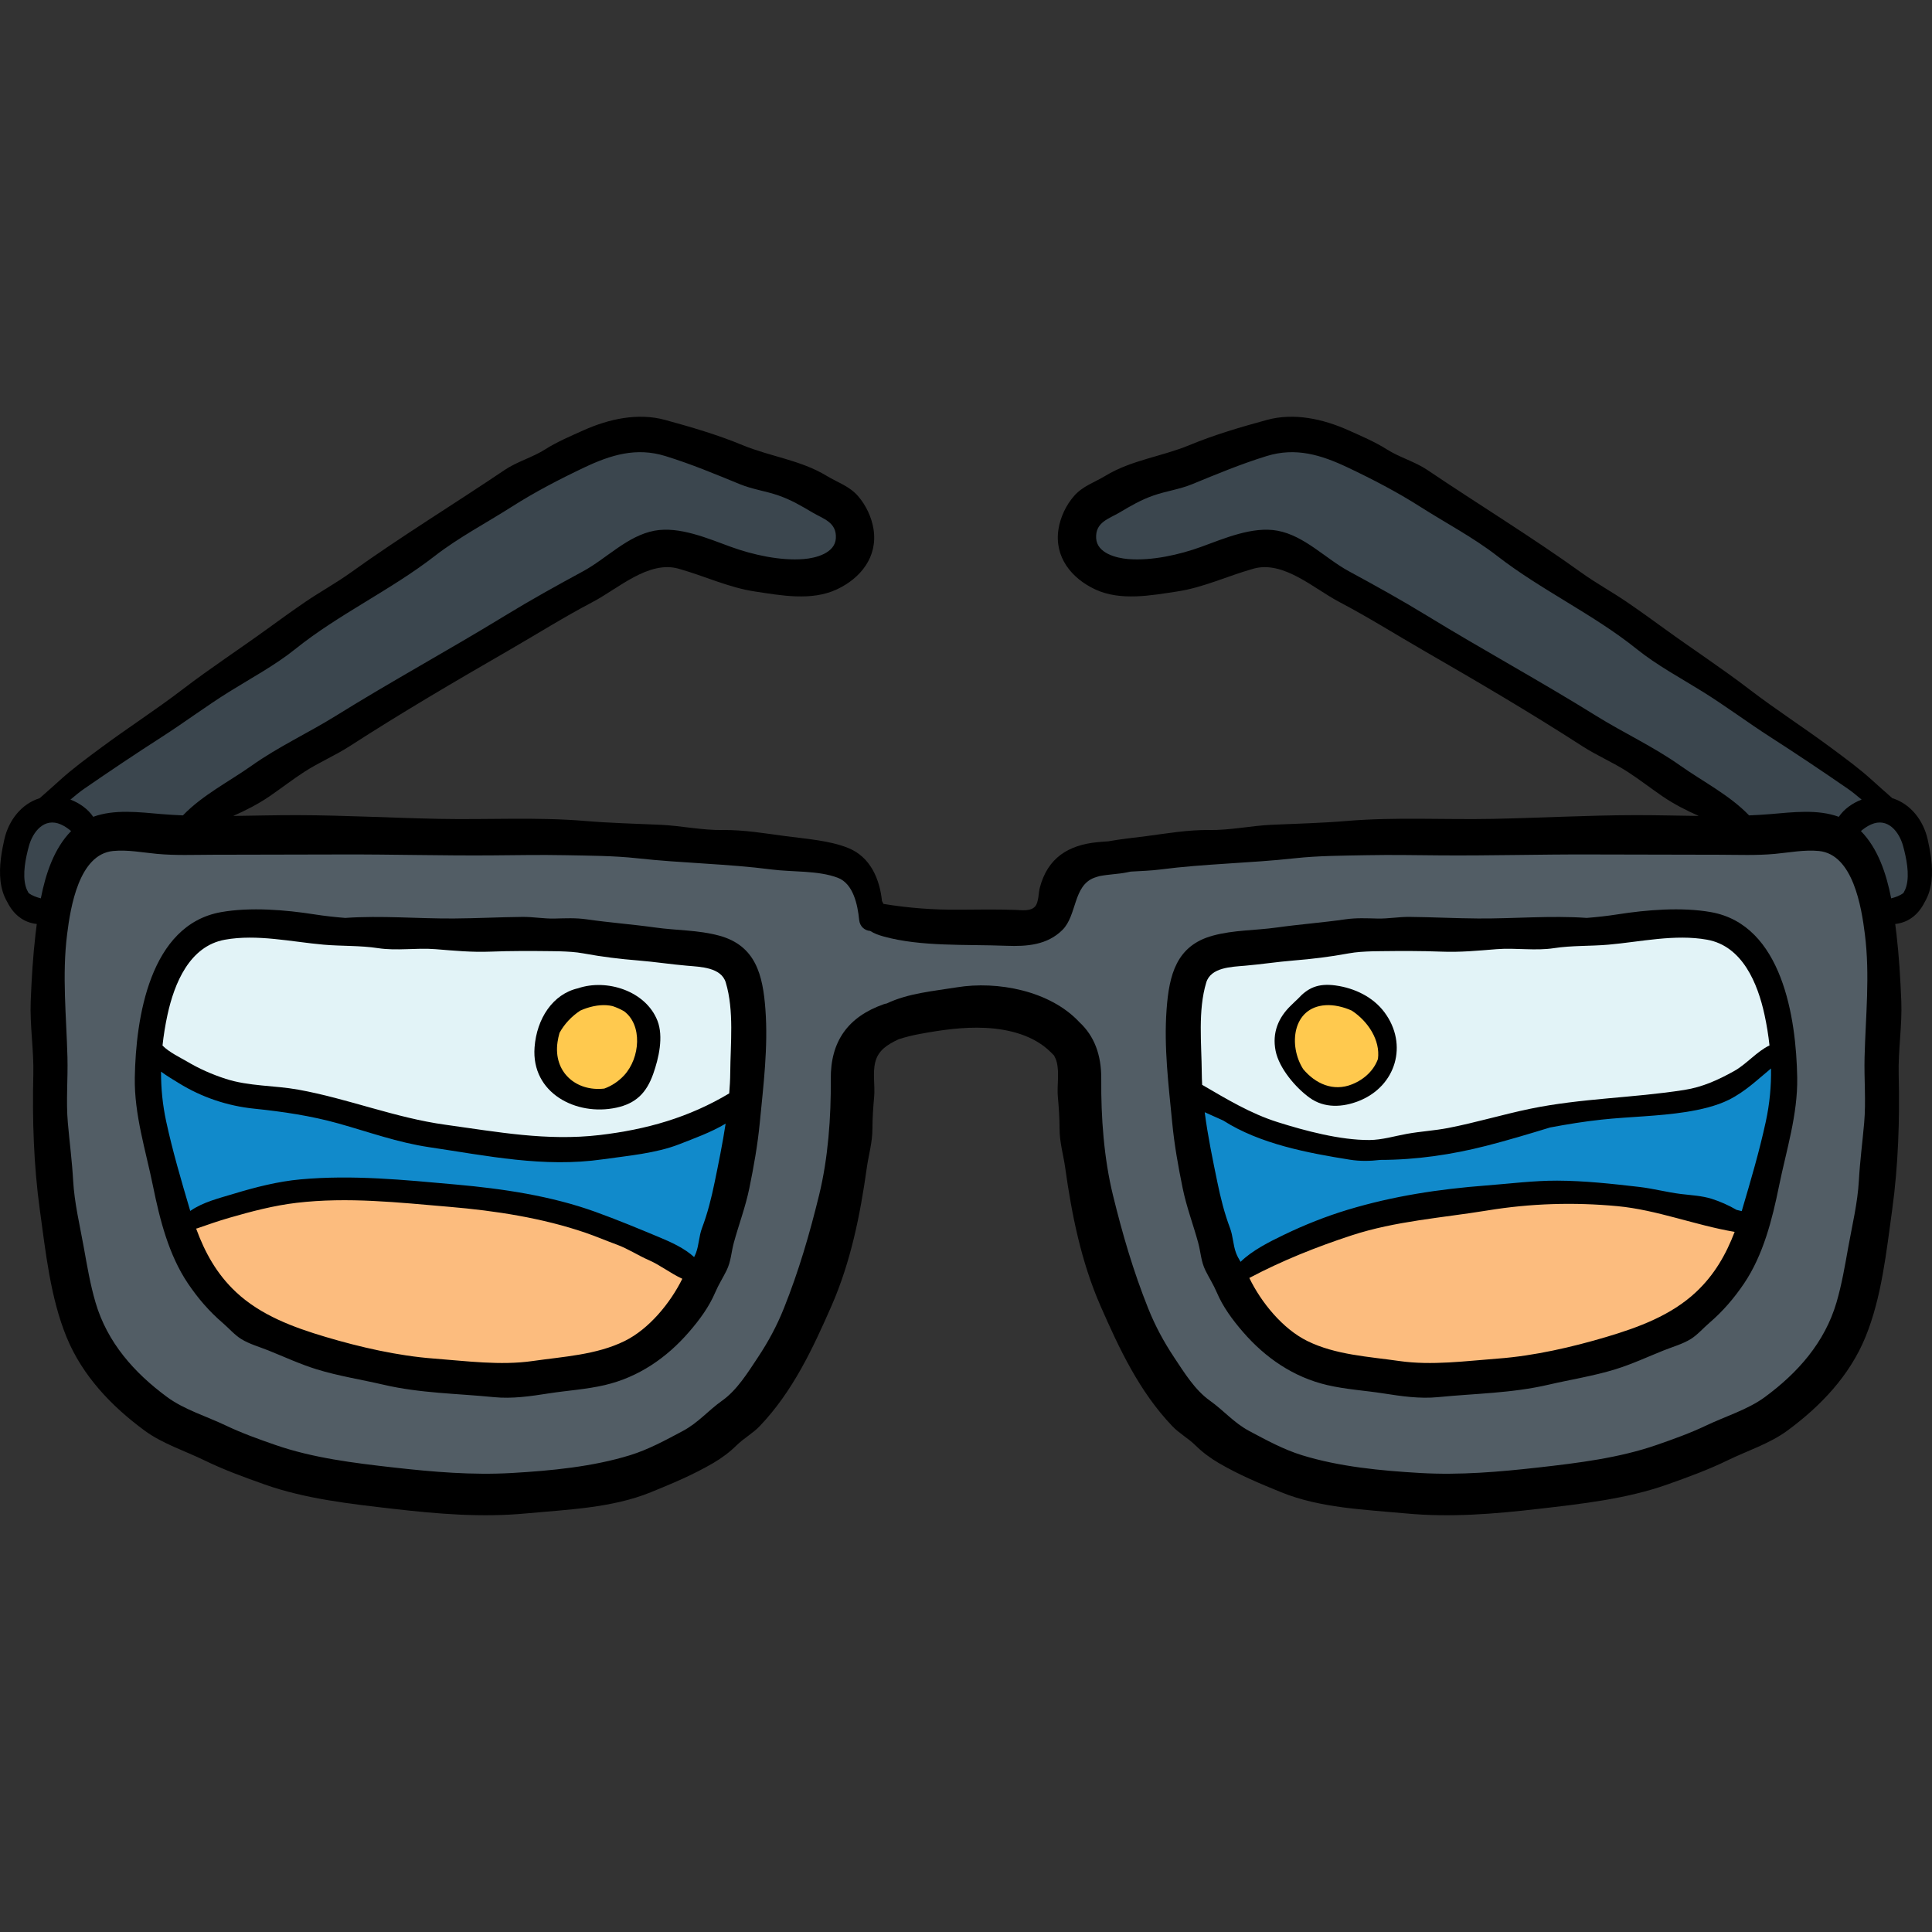 <?xml version="1.0" encoding="iso-8859-1"?>
<!-- Generator: Adobe Illustrator 19.0.0, SVG Export Plug-In . SVG Version: 6.00 Build 0)  -->
<svg xmlns="http://www.w3.org/2000/svg" xmlns:xlink="http://www.w3.org/1999/xlink" version="1.1" id="Layer_1" x="0px" y="0px" viewBox="0 0 512.003 512.003" style="enable-background:new 0 0 512.003 512.003;" xml:space="preserve">
<rect x="0" y="0" width="512.003" height="512.003" fill="#333333" stroke="none"/>
<path style="fill:#525D65;" d="M219.332,229.508c-0.149-0.06-0.298-0.119-0.448-0.176c-9.999-3.874-21.063-3.131-31.547-4.203  c-15.052-1.539-30.128-2.827-45.209-4.036c-16.51-1.326-33.128-0.333-49.638-1.461c-12.756-0.872-25.351-1.534-38.139-1.534  c-13.129,0-32.592-1.77-37.874,14.037c-3.105,9.29-3.246,20.425-3.206,30.095c0.059,14.031,0.21,27.511,2.222,41.448  c1.76,12.19,1.324,24.397,3.841,36.492c1.776,8.534,2.265,17.461,8.735,23.879c11.12,11.03,26.532,15.831,40.618,21.991  c5.954,2.604,11.28,5.137,17.521,7.078c5.421,1.685,10.786,3.054,16.427,3.745c9.758,1.197,19.934,0.495,29.68-0.674  c20.934-2.509,44.534-2.814,60.449-18.898c1.86-1.879,3.621-3.856,5.285-5.911c12.142-15.002,18.84-33.777,22.567-52.515  c1.795-9.023,3.866-19.091,3.562-28.331c-0.242-7.325,0.915-17.764,8.927-21.156c6.803-2.881,15.058-3.617,22.347-3.668  c6.739-0.046,15.786,0.256,21.788,3.937c5.16,3.166,6.591,9.729,7.629,15.233c3.93,20.839,5.074,41.813,11.657,62.185  c4.397,13.609,13.325,24.624,26.018,31.285c15.595,8.185,33.08,11.501,50.408,13.714c19.169,2.448,37.937,0.132,57.024-2.26  c19.35-2.425,35.916-11.875,49.073-26.029c12.408-13.348,16.92-30.194,18.334-48.035c1.405-17.72,1.308-35.722,1.363-53.49  c0.02-6.549-0.668-12.863-1.361-19.364c-0.606-5.692-0.755-11.897-4.345-16.65c-5.359-7.093-14.431-7.397-22.711-7.777  c-15.724-0.72-31.415,0.98-47.129,0.471c-12.653-0.411-25.256-0.914-37.897,0.105c-16.518,1.332-32.989,3.187-49.542,4.081  c-10.737,0.58-21.73,1.128-32.347,2.911c-4.372,0.734-9.87,0.86-13.946,2.73c-5.3,2.431-9.296,8.764-13.298,12.866  c-7.7,7.894-24.138,5.001-34.055,4.026c-4.598-0.453-10.374-0.813-12.696-5.537c-1.231-2.505-1.143-4.5-3.359-6.622  C224.165,231.672,221.741,230.472,219.332,229.508z"/>
<g>
	<path style="fill:#3B464E;" d="M143.857,125.403c8.012-4.096,17.478-9.673,26.765-9.962c8.219-0.256,17.514,4.281,25.316,6.535   c5.934,1.714,12.131,3.388,17.74,5.989c4.489,2.082,8.911,3.884,9.871,9.205c0.963,5.347-0.611,10.538-6.323,11.77   c-14.135,3.049-27.959-5.759-42.125-4.804c-8.043,0.543-16.098,5.852-22.506,10.529c-9.861,7.199-19.267,14.353-30.027,20.228   c-10.951,5.979-21.632,12.695-31.859,19.847c-8.704,6.087-17.281,12.882-26.22,18.571c-7.644,4.865-16.21,7.499-25.097,8.752   c-5.221,0.735-12.953-1.951-17.667,1.108c-5.053,3.279-7.225,25.304-16.122,16.565c-4.741-4.657-2.968-13.428-0.798-18.877   c1.427-3.58,3.838-5.918,6.83-8.311c4.649-3.718,9.135-7.577,14.039-10.986c16.34-11.36,32.986-22.414,49.167-33.948   c7.915-5.641,15.923-11.33,24.153-16.525c4.735-2.99,8.826-6.626,13.747-9.207C123.185,136.4,133.354,130.773,143.857,125.403z"/>
	<path style="fill:#3B464E;" d="M484.286,219.294c3.89,1.259,6.964,3.35,8.691,7.456c1.565,3.724,1.849,8.844,4.559,12.081   c1.441,1.721,5.886,2.526,8.244,1.722c3.041-1.037,3.596-4.896,3.89-7.787c0.989-9.721-5.491-16.49-13.275-21.266   c-5.313-3.259-9.991-7.411-14.937-11.205c-7.129-5.47-13.989-10.661-21.602-15.54c-11.642-7.46-23.278-14.828-33.706-23.978   c-9.59-8.414-20.906-15.977-31.706-22.78c-17.082-10.762-36.247-28.436-57.915-23.207c-13.687,3.303-27.959,8.227-40.399,14.906   c-6.633,3.561-15.83,12.996-6.966,19.921c10.05,7.853,26.493-3.245,37.139-4.373c6.715-0.711,12.611,1.762,18.14,5.299   c5.742,3.674,12.164,6.916,18.297,10.08c8.787,4.535,16.916,9.747,25.224,15.079c4.338,2.785,9.141,4.342,13.377,7.22   c5.459,3.709,11.392,6.654,17.322,9.522c5.305,2.566,9.777,6.087,15.007,8.874c8.206,4.372,15.836,9.823,23.74,14.682   c3.93,2.416,6.827,4.779,11.581,5.402C474.693,222.15,480.683,218.099,484.286,219.294z"/>
</g>
<path style="fill:#E2F3F7;" d="M153.705,248.04c-5.132,0.497-10.933-0.714-16.054-1.199c-9.82-0.929-19.696-1.446-29.528-2.028  c-14.349-0.848-30.984-2.742-45.147,0.298c-11.1,2.382-16.343,6.919-20.362,17.832c-4.884,13.259-4.308,27.99-0.606,41.64  c4.197,15.469,9.351,29.625,20.201,41.744c11,12.285,27.475,13.734,42.691,16.39c14.541,2.539,31.465,5.232,46.043,1.744  c16.721-4.002,31.313-14.198,36.817-30.817c3.58-10.811,5.982-22.838,6.904-34.186c0.496-6.099,0.727-12.134,1.355-18.223  c0.493-4.783,1.227-9.749,0.749-14.57C194.826,247.131,167.599,247.792,153.705,248.04z"/>
<path style="fill:#118ACB;" d="M128.552,304.035c-5.967-1.898-12.652-2.987-18.74-4.529c-6.019-1.525-11.754-4.124-17.792-5.061  c-12.806-1.986-26.685-0.571-38.777-5.982c-5.038-2.254-8.6-5.691-11.513-10.224c-3.906,2.641-0.547,12.936-0.165,16.764  c0.723,7.261,0.788,14.806,2.836,21.852c0.865,2.974,1.708,6.25,5.108,6.349c3.276,0.096,7.098-2.966,10.085-4.064  c9.313-3.424,18.151-3.729,27.992-3.729c13.211,0,26.476-0.28,39.569,1.564c10.624,1.496,21.271,3.539,31.414,6.834  c4.162,1.352,8.448,2.775,12.179,5.211c3.1,2.024,6.141,4.598,9.607,6.085c1.737,0.745,4.214,1.93,6.042,0.886  c2.976-1.7,4.395-9.552,5.158-12.42c1.322-4.969,2.205-10.06,3.327-15.077c0.456-2.04,2.787-12.228,0.685-14.292  c-1.398-1.373-4.472,0.255-5.943,0.844c-9.222,3.694-18.315,6.536-28.163,8.457c-6.462,1.261-13.145,1.827-19.745,2.029  C137.41,305.672,131.448,305.828,128.552,304.035z"/>
<path style="fill:#FCBC7E;" d="M94.715,361.827c14.177,2.004,28.85,3.103,43.135,3.908c5.053,0.284,10.358-1.153,15.337-1.879  c5.71-0.831,10.298-2.475,15.097-5.689c5.898-3.953,15.733-10.472,15.379-18.813c-0.226-5.365-9.543-8.477-13.638-10.547  c-17.409-8.801-38.211-10.551-57.356-13.102c-18.202-2.425-36.901-0.906-54.51,3.609c-3.241,0.831-6.96,1.744-9.267,4.79  c-4.163,5.498,5.386,14.49,8.975,18.257c3.767,3.955,8.03,7.698,12.891,10.197c4.333,2.227,8.383,2.967,12.903,4.403  C87.49,358.179,90.452,361.536,94.715,361.827z"/>
<path style="fill:#FFC94E;" d="M152.806,266.006c-5.447,1.775-8.463,10.615-7.77,15.571c0.862,6.164,4.833,7.74,10.465,8.75  c10.34,1.853,20.398-12.787,13.548-21.626C164.095,262.308,156.709,265.658,152.806,266.006z"/>
<path style="fill:#E2F3F7;" d="M358.391,248.04c5.132,0.497,10.933-0.714,16.054-1.199c9.82-0.929,19.696-1.446,29.528-2.028  c14.349-0.848,30.984-2.742,45.147,0.298c11.1,2.382,16.342,6.919,20.362,17.832c4.884,13.259,4.308,27.99,0.606,41.64  c-4.197,15.469-9.351,29.625-20.201,41.744c-11,12.285-27.475,13.734-42.691,16.39c-14.541,2.539-31.465,5.232-46.043,1.744  c-16.721-4.002-31.313-14.198-36.817-30.817c-3.58-10.811-5.982-22.838-6.904-34.186c-0.496-6.099-0.727-12.134-1.355-18.223  c-0.493-4.783-1.228-9.749-0.749-14.57C317.269,247.131,344.497,247.792,358.391,248.04z"/>
<path style="fill:#118ACB;" d="M383.544,304.035c5.967-1.898,12.652-2.987,18.74-4.529c6.019-1.525,11.754-4.124,17.792-5.061  c12.806-1.986,26.685-0.571,38.776-5.982c5.038-2.254,8.6-5.691,11.514-10.224c3.906,2.641,0.547,12.936,0.165,16.764  c-0.723,7.261-0.788,14.806-2.836,21.852c-0.865,2.974-1.709,6.25-5.108,6.349c-3.276,0.096-7.098-2.966-10.085-4.064  c-9.313-3.424-18.151-3.729-27.992-3.729c-13.211,0-26.476-0.28-39.569,1.564c-10.624,1.496-21.271,3.539-31.414,6.834  c-4.162,1.352-8.448,2.775-12.179,5.211c-3.1,2.024-6.141,4.598-9.607,6.085c-1.737,0.745-4.214,1.93-6.042,0.886  c-2.976-1.7-4.395-9.552-5.158-12.42c-1.321-4.969-2.205-10.06-3.327-15.077c-0.456-2.04-2.787-12.228-0.685-14.292  c1.398-1.373,4.472,0.255,5.943,0.844c9.222,3.694,18.315,6.536,28.163,8.457c6.462,1.261,13.145,1.827,19.745,2.029  C374.685,305.672,380.649,305.828,383.544,304.035z"/>
<path style="fill:#FCBC7E;" d="M417.381,361.827c-14.177,2.004-28.85,3.103-43.135,3.908c-5.053,0.284-10.358-1.153-15.337-1.879  c-5.71-0.831-10.298-2.475-15.097-5.689c-5.898-3.953-15.733-10.472-15.379-18.813c0.228-5.365,9.543-8.477,13.638-10.547  c17.409-8.801,38.211-10.551,57.356-13.102c18.202-2.425,36.901-0.906,54.51,3.609c3.24,0.831,6.96,1.744,9.267,4.79  c4.165,5.498-5.386,14.49-8.975,18.257c-3.767,3.955-8.03,7.698-12.891,10.197c-4.333,2.227-8.383,2.967-12.903,4.403  C424.605,358.179,421.645,361.536,417.381,361.827z"/>
<path style="fill:#FFC94E;" d="M359.289,266.006c5.447,1.775,8.463,10.615,7.77,15.571c-0.862,6.164-4.833,7.74-10.465,8.75  c-10.34,1.853-20.398-12.787-13.548-21.626C348.002,262.308,355.387,265.658,359.289,266.006z"/>
<path d="M202.846,267.519c-0.673-9.139-2.569-16.917-12.233-19.556c-5.565-1.52-11.292-1.364-16.967-2.162  c-6.045-0.849-12.073-1.288-18.153-2.164c-2.936-0.424-5.62-0.277-8.556-0.208c-2.849,0.066-5.638-0.468-8.489-0.44  c-6.059,0.062-12.117,0.384-18.177,0.423c-9.709,0.061-19.17-0.825-28.78-0.153c-2.713-0.218-5.422-0.51-8.123-0.934  c-7.723-1.212-17.035-1.985-24.807-0.596c-18.901,3.378-22.566,28.109-22.835,43.812c-0.169,9.853,2.896,19.31,4.82,28.779  c1.798,8.853,4.162,18.244,9.26,25.807c2.63,3.904,5.634,7.399,9.212,10.461c1.579,1.352,3.133,3.166,4.9,4.265  c2.13,1.325,4.881,2.097,7.2,3.027c4.252,1.704,8.401,3.642,12.787,4.997c5.783,1.786,11.825,2.713,17.715,4.084  c9.776,2.276,19.373,2.315,29.277,3.296c4.845,0.48,9.71-0.241,14.495-0.988c4.971-0.776,10.013-1.064,14.918-2.215  c8.897-2.087,16.34-7.189,22.288-14.065c2.8-3.236,5.312-6.636,6.975-10.55c0.843-1.987,1.985-3.754,2.945-5.691  c1.238-2.496,1.248-4.834,1.956-7.421c1.332-4.871,3.089-9.448,4.118-14.483c1.183-5.795,2.194-11.427,2.761-17.314  C202.313,287.566,203.588,277.587,202.846,267.519z M59.593,249.034c8.55-1.544,17.72,0.577,26.187,1.316  c4.786,0.418,9.655,0.192,14.371,0.917c5.028,0.774,10.153-0.131,15.215,0.272c5.026,0.399,9.61,0.858,14.688,0.655  c5.307-0.212,10.66-0.187,15.971-0.125c0.763,0.008,1.524,0.022,2.282,0.037c2.115,0.071,4.226,0.17,6.321,0.556  c4.991,0.92,9.587,1.478,14.616,1.886c4.253,0.346,8.524,1.007,12.792,1.374c3.632,0.311,9.09,0.431,10.302,4.459  c2.241,7.442,1.24,16.227,1.185,23.904c-0.013,1.807-0.121,3.638-0.27,5.476c-10.696,6.401-21.92,9.581-34.336,11.039  c-14.021,1.646-27.061-0.832-40.88-2.732c-13.337-1.834-25.741-6.898-38.964-9.293c-6.394-1.158-13.083-0.865-19.284-2.877  c-3.629-1.179-6.999-2.666-10.278-4.615c-1.398-0.83-4.784-2.461-6.445-4.201c0.293-2.708,0.727-5.423,1.322-8.16  C46.187,260.663,50.2,250.73,59.593,249.034z M165.547,355.384c-7.474,3.684-16.204,4.124-24.347,5.298  c-8.629,1.244-17.674-0.006-26.3-0.653c-9.44-0.708-19.537-3.024-28.628-5.732c-8.548-2.546-17.135-5.724-23.687-11.841  c-5.149-4.808-8.293-10.544-10.607-16.869c0.128-0.02,0.226-0.042,0.285-0.061c2.816-0.975,5.588-1.951,8.459-2.782  c5.825-1.686,11.875-3.279,17.908-3.985c13.59-1.588,26.939-0.086,40.509,1.068c12.114,1.031,24.53,2.929,36.048,6.872  c2.772,0.949,5.474,2.112,8.225,3.119c3.087,1.129,5.561,2.836,8.516,4.12c3.009,1.307,5.821,3.547,8.891,4.952  C177.638,345.349,171.981,352.213,165.547,355.384z M189.391,313.302c-0.862,4.183-1.849,8.164-3.354,12.151  c-0.809,2.143-0.797,4.446-1.587,6.578c-0.141,0.38-0.315,0.746-0.502,1.109c-2.533-2.345-6.131-3.962-9.085-5.196  c-5.641-2.355-11.304-4.707-17.122-6.804c-11.702-4.219-24.477-6.112-36.838-7.218c-13.838-1.238-27.435-2.633-41.299-1.37  c-5.88,0.535-11.906,2.064-17.544,3.778c-3.957,1.204-8.255,2.215-11.639,4.584c-0.044-0.145-0.089-0.289-0.132-0.434  c-2.278-7.724-4.537-15.377-6.24-23.245c-0.968-4.469-1.388-8.859-1.373-13.234c1.645,1.209,3.392,2.222,4.707,3.036  c6.053,3.75,12.894,6.047,19.943,6.77c7.512,0.77,15.081,1.885,22.362,3.925c8.086,2.265,15.689,5.045,24.045,6.285  c15.436,2.29,30.357,5.461,46.014,3.217c6.584-0.943,14.12-1.575,20.328-4.022c3.745-1.476,8.357-3.114,12.224-5.437  C191.499,303.04,190.424,308.285,189.391,313.302z"/>
<path d="M174.229,270.495c-3.106-7.91-13.456-11.17-21.036-8.592c-6.706,1.53-10.958,8.045-11.528,15.655  c-0.909,12.132,11.052,18.279,21.654,15.994c5.211-1.123,8.006-3.915,9.793-8.965C174.567,280.476,175.898,274.745,174.229,270.495z   M147.754,276.155c0.119-0.81,0.295-1.628,0.523-2.43c1.272-2.342,3.23-4.416,5.504-5.906c2.3-1.037,4.797-1.567,6.937-1.429  c0.575,0.037,1.113,0.121,1.623,0.236c1.052,0.353,2.077,0.806,3.012,1.345c4.94,3.594,4.344,12.367,0.035,17.019  c-1.488,1.605-3.314,2.797-5.244,3.495C152.786,289.348,146.579,284.222,147.754,276.155z"/>
<path d="M511.772,227.534c-0.011-0.093-0.022-0.187-0.034-0.28c-0.216-1.652-0.537-3.277-0.884-4.814  c-1.135-5.016-4.484-9.395-9.372-10.916c-1.817-1.601-3.617-3.19-5.42-4.825c-3.365-3.052-7.091-5.771-10.734-8.478  c-7.159-5.318-14.673-10.134-21.69-15.513c-7.355-5.638-15.119-10.702-22.578-16.119c-3.271-2.375-6.479-4.693-9.888-7.024  c-3.963-2.709-8.182-5.002-12.078-7.802c-13.275-9.537-27.237-18.047-40.768-27.178c-3.382-2.283-7.371-3.325-10.8-5.498  c-3.182-2.017-6.747-3.52-10.182-5.063c-6.656-2.986-14.396-4.71-21.568-2.748c-7.063,1.931-13.819,3.898-20.593,6.699  c-7.342,3.036-15.342,3.931-22.247,8.123c-2.884,1.751-5.976,2.691-8.286,5.325c-2.127,2.424-3.64,5.621-4.142,8.81  c-1.157,7.359,3.433,13.035,9.769,15.979c6.7,3.113,14.768,1.582,21.696,0.534c6.947-1.052,13.385-4.116,20.176-6.032  c7.993-2.255,16.018,5.268,22.781,8.815c7.626,4.002,14.833,8.542,22.291,12.845c14.262,8.226,28.325,16.467,42.089,25.358  c3.888,2.51,8.188,4.313,12.058,6.826c3.109,2.018,6.1,4.338,9.163,6.442c3.063,2.103,6.328,3.747,9.665,5.235  c-5.727-0.069-11.453-0.23-17.102-0.213c-12.524,0.036-24.973,0.734-37.483,0.986c-12.859,0.258-25.914-0.528-38.725,0.559  c-6.576,0.558-13.264,0.71-19.843,1.007c-5.567,0.252-10.95,1.465-16.547,1.389c-5.556-0.074-11.247,0.896-16.745,1.627  c-3.149,0.419-6.688,0.752-10.08,1.375c-0.949,0.058-1.892,0.125-2.828,0.218c-7.788,0.777-13.208,4.186-15.282,12.057  c-0.356,1.349-0.292,3.772-1.169,4.882c-1.163,1.473-3.578,1.072-5.413,1.011c-4.9-0.162-9.799-0.09-14.701-0.049  c-6.969,0.057-13.567-0.456-20.149-1.537c-0.127-0.256-0.264-0.514-0.396-0.771c-0.613-5.898-3.112-11.695-8.952-14.053  c-4.919-1.987-11.274-2.433-16.533-3.132c-5.498-0.731-11.188-1.701-16.745-1.627c-5.597,0.075-10.979-1.138-16.546-1.389  c-6.579-0.297-13.268-0.45-19.843-1.007c-12.812-1.086-25.867-0.301-38.725-0.559c-12.511-0.25-24.959-0.949-37.484-0.986  c-5.649-0.017-11.375,0.144-17.102,0.213c3.337-1.489,6.602-3.132,9.665-5.235c3.063-2.103,6.053-4.422,9.163-6.442  c3.871-2.513,8.171-4.316,12.058-6.826c13.765-8.891,27.828-17.13,42.089-25.358c7.457-4.302,14.665-8.843,22.291-12.845  c6.764-3.549,14.788-11.072,22.781-8.816c6.792,1.918,13.23,4.981,20.176,6.032c6.928,1.048,14.996,2.58,21.696-0.534  c6.336-2.944,10.926-8.62,9.769-15.979c-0.502-3.188-2.015-6.385-4.142-8.81c-2.31-2.634-5.402-3.574-8.286-5.325  c-6.905-4.192-14.904-5.087-22.247-8.123c-6.775-2.802-13.53-4.767-20.593-6.699c-7.172-1.961-14.912-0.237-21.568,2.748  c-3.436,1.542-7,3.046-10.182,5.063c-3.428,2.173-7.418,3.215-10.8,5.498c-13.531,9.132-27.493,17.642-40.768,27.178  c-3.896,2.799-8.115,5.092-12.078,7.802c-3.409,2.331-6.616,4.648-9.887,7.024c-7.458,5.417-15.222,10.482-22.578,16.119  c-7.019,5.379-14.532,10.195-21.69,15.513c-3.644,2.707-7.37,5.426-10.734,8.478c-1.801,1.635-3.602,3.223-5.419,4.825  c-4.888,1.521-8.237,5.9-9.372,10.916c-0.347,1.537-0.668,3.162-0.884,4.814c-0.012,0.093-0.023,0.187-0.034,0.28  c-0.491,3.995-0.317,8.117,1.69,11.502c1.555,3.137,4.119,5.433,7.823,5.828c-0.12,0.929-0.234,1.849-0.338,2.742  c-0.676,5.784-1.034,11.843-1.27,17.656c-0.262,6.488,0.853,12.999,0.691,19.521c-0.293,11.854,0.102,24.074,1.725,35.838  c1.54,11.161,2.796,23.263,7.091,33.744c4.187,10.222,11.885,18.303,20.694,24.774c4.708,3.46,10.617,5.328,15.827,7.869  c5.122,2.497,10.582,4.486,15.946,6.389c10.799,3.834,22.811,5.162,34.154,6.469c11.714,1.35,23.308,2.319,35.1,1.215  c10.901-1.02,22.781-1.418,33.071-5.603c5.711-2.322,11.228-4.629,16.578-7.754c2.237-1.307,4.308-2.845,6.156-4.665  c1.938-1.91,4.293-3.16,6.17-5.125c8.733-9.145,14.061-20.54,19.042-31.915c5.064-11.563,7.597-24.1,9.323-36.502  c0.496-3.561,1.491-6.71,1.496-10.347c0.005-2.908,0.2-5.626,0.458-8.522c0.264-2.954-0.436-6.266,0.292-9.16  c0.807-3.212,3.289-4.696,6.155-6.049c0.026-0.013,0.05-0.028,0.077-0.041c1.863-0.587,3.705-1.04,5.392-1.353  c5.803-1.08,11.732-1.943,17.619-1.641c6.152,0.315,12.76,1.963,17.254,6.421c0.279,0.277,0.574,0.576,0.876,0.882  c0.302,0.534,0.557,1.113,0.726,1.782c0.728,2.895,0.029,6.207,0.292,9.16c0.258,2.895,0.453,5.614,0.458,8.522  c0.005,3.638,1,6.786,1.496,10.347c1.725,12.402,4.259,24.937,9.323,36.502c4.981,11.375,10.309,22.771,19.042,31.915  c1.877,1.966,4.232,3.215,6.17,5.125c1.848,1.821,3.918,3.357,6.156,4.665c5.352,3.125,10.867,5.432,16.578,7.754  c10.291,4.185,22.172,4.583,33.071,5.603c11.792,1.104,23.386,0.135,35.1-1.215c11.343-1.307,23.355-2.635,34.154-6.469  c5.362-1.903,10.823-3.892,15.945-6.389c5.21-2.542,11.119-4.41,15.827-7.869c8.808-6.472,16.506-14.553,20.694-24.774  c4.295-10.482,5.55-22.585,7.091-33.744c1.624-11.764,2.018-23.984,1.725-35.838c-0.162-6.521,0.953-13.033,0.691-19.521  c-0.236-5.813-0.594-11.872-1.27-17.656c-0.104-0.892-0.218-1.812-0.338-2.742c3.703-0.395,6.268-2.691,7.823-5.828  C512.09,235.651,512.263,231.529,511.772,227.534z M445.278,202.886c-7.166-5.071-14.923-8.608-22.338-13.221  c-14.688-9.137-29.878-17.393-44.694-26.455c-6.836-4.181-13.716-7.996-20.755-11.81c-6.233-3.376-11.762-9.426-18.94-10.758  c-6.585-1.223-14.169,2.077-20.24,4.284c-5.767,2.097-13.103,3.735-19.299,3.233c-3.204-0.26-8.292-1.555-8.517-5.514  c-0.244-4.281,3.361-5.138,6.22-6.838c2.964-1.762,5.643-3.335,8.98-4.499c3.36-1.173,6.876-1.616,10.18-2.969  c6.649-2.725,12.955-5.367,19.823-7.485c7.663-2.362,14.38-0.329,21.477,3.036c6.531,3.097,13.106,6.513,19.171,10.381  c6.757,4.31,14.096,8.151,20.437,13.07c11.702,9.078,25.54,15.471,36.996,24.687c5.306,4.268,11.682,7.687,17.483,11.298  c6.135,3.82,11.822,8.098,17.868,11.98c6.946,4.46,13.79,9.05,20.586,13.738c1.147,0.791,2.361,1.793,3.628,2.86  c-2.437,0.932-4.669,2.521-6.04,4.565c-5.614-2.067-12.215-1.225-18.151-0.721c-1.864,0.158-3.741,0.261-5.621,0.341  C458.353,210.703,451.245,207.108,445.278,202.886z M22.293,209.042c6.796-4.687,13.64-9.278,20.586-13.738  c6.046-3.882,11.734-8.16,17.868-11.98c5.801-3.611,12.176-7.031,17.482-11.298c11.457-9.216,25.294-15.609,36.996-24.687  c6.342-4.919,13.681-8.76,20.437-13.07c6.065-3.868,12.64-7.284,19.171-10.381c7.096-3.366,13.814-5.398,21.477-3.036  c6.868,2.118,13.174,4.761,19.823,7.485c3.303,1.353,6.82,1.797,10.179,2.969c3.338,1.164,6.015,2.737,8.98,4.499  c2.858,1.7,6.463,2.557,6.22,6.838c-0.225,3.961-5.314,5.255-8.517,5.514c-6.196,0.503-13.532-1.135-19.299-3.233  c-6.07-2.207-13.654-5.506-20.24-4.284c-7.178,1.333-12.707,7.382-18.94,10.758c-7.039,3.814-13.919,7.63-20.755,11.81  c-14.815,9.062-30.006,17.32-44.694,26.455c-7.415,4.613-15.172,8.15-22.337,13.221c-5.967,4.222-13.076,7.818-18.251,13.203  c-1.88-0.08-3.757-0.183-5.621-0.341c-5.935-0.504-12.537-1.346-18.151,0.721c-1.371-2.043-3.603-3.634-6.04-4.565  C19.932,210.836,21.146,209.834,22.293,209.042z M7.572,236.652c-0.313-0.528-0.579-1.102-0.763-1.76  c-0.909-3.235-0.005-7.528,0.847-10.658c1.028-3.779,4.069-7.704,8.504-5.736c1.104,0.49,1.921,1.121,2.687,1.74  c-4.514,4.628-6.731,11.24-8.026,17.839C9.618,237.753,8.522,237.375,7.572,236.652z M494.133,280.178  c-0.149,5.779,0.404,11.599-0.103,17.364c-0.45,5.13-1.118,10.158-1.405,15.306c-0.333,5.962-1.761,11.806-2.814,17.667  c-0.884,4.923-1.713,9.868-3.126,14.674c-3.112,10.582-10.238,18.625-19.004,25.072c-4.483,3.297-10.503,5.116-15.536,7.521  c-4.227,2.019-8.716,3.621-13.137,5.155c-9.933,3.447-20.857,4.786-31.269,5.959c-10.448,1.176-20.873,2.073-31.404,1.462  c-10.359-0.601-21.299-1.636-31.262-4.701c-4.906-1.509-9.486-4.016-13.987-6.413c-4.138-2.203-6.722-5.409-10.449-8.053  c-3.945-2.797-6.771-7.389-9.456-11.433c-2.775-4.18-5.039-8.37-6.9-13.023c-3.974-9.934-6.795-19.635-9.338-30.009  c-2.393-9.762-3.187-20.707-3.099-30.739c0.057-6.468-1.871-11.458-5.783-15.088c-7.764-8.351-21.726-11.006-32.506-9.244  c-6.071,0.993-12.872,1.553-18.547,4.274c-0.27,0.044-0.543,0.108-0.822,0.207c-9.467,3.341-14.11,9.835-14.021,19.853  c0.089,10.032-0.707,20.978-3.099,30.739c-2.543,10.374-5.364,20.074-9.338,30.009c-1.861,4.653-4.125,8.843-6.901,13.023  c-2.685,4.044-5.511,8.636-9.456,11.433c-3.729,2.642-6.312,5.85-10.45,8.053c-4.501,2.397-9.081,4.904-13.987,6.413  c-9.964,3.065-20.902,4.1-31.263,4.701c-10.531,0.611-20.956-0.285-31.404-1.462c-10.413-1.173-21.337-2.512-31.269-5.959  c-4.421-1.534-8.91-3.136-13.137-5.155c-5.033-2.405-11.053-4.223-15.536-7.521c-8.765-6.446-15.893-14.488-19.004-25.072  c-1.413-4.807-2.242-9.751-3.126-14.674c-1.053-5.862-2.481-11.705-2.814-17.667c-0.287-5.148-0.955-10.176-1.405-15.306  c-0.505-5.764,0.047-11.585-0.103-17.364c-0.281-10.901-1.456-21.647-0.091-32.571c0.901-7.212,3.132-21.19,12.182-22.085  c3.844-0.381,7.836,0.412,11.654,0.765c4.855,0.45,9.737,0.244,14.605,0.23c11.567-0.035,23.135-0.043,34.701-0.075  c13.012-0.037,26.005,0.335,39.021,0.247c6.567-0.044,13.163-0.187,19.729-0.054c6.287,0.128,12.962,0.128,19.194,0.816  c11.86,1.308,23.85,1.448,35.62,2.973c5.465,0.708,12.315,0.213,17.538,2.195c4.129,1.567,5.268,7.212,5.658,11.14  c0.184,1.86,1.537,2.847,2.926,2.949c1.012,0.661,2.219,1.103,3.584,1.479c9.926,2.729,21.594,2.041,32.566,2.459  c5.392,0.205,10.775-0.204,14.798-4.201c3.881-3.856,2.805-11.696,8.417-13.826c0.461-0.175,0.95-0.309,1.435-0.449  c2.39-0.464,5.002-0.535,7.038-0.945c0.399-0.08,0.805-0.161,1.21-0.242c2.715-0.163,5.422-0.244,7.855-0.561  c11.77-1.525,23.759-1.665,35.62-2.973c6.232-0.688,12.907-0.689,19.194-0.816c6.566-0.134,13.161,0.008,19.729,0.054  c13.016,0.089,26.008-0.284,39.021-0.247c11.567,0.032,23.135,0.041,34.703,0.075c4.869,0.014,9.751,0.22,14.605-0.23  c3.818-0.355,7.812-1.146,11.654-0.765c9.05,0.897,11.28,14.875,12.182,22.085C495.589,258.531,494.414,269.276,494.133,280.178z   M505.199,234.891c-0.184,0.658-0.452,1.231-0.763,1.76c-0.95,0.723-2.046,1.103-3.25,1.425c-1.294-6.6-3.511-13.211-8.026-17.839  c0.765-0.619,1.582-1.25,2.687-1.74c4.435-1.968,7.476,1.957,8.504,5.736C505.203,227.364,506.108,231.657,505.199,234.891z"/>
<path d="M453.445,241.728c-7.771-1.388-17.084-0.616-24.807,0.596c-2.701,0.424-5.41,0.716-8.123,0.934  c-9.611-0.672-19.071,0.214-28.78,0.153c-6.061-0.038-12.118-0.361-18.177-0.423c-2.852-0.029-5.64,0.505-8.489,0.44  c-2.936-0.068-5.619-0.216-8.556,0.208c-6.079,0.878-12.107,1.315-18.153,2.164c-5.675,0.798-11.401,0.642-16.967,2.162  c-9.664,2.639-11.56,10.417-12.233,19.556c-0.741,10.068,0.533,20.047,1.492,30.012c0.567,5.887,1.577,11.519,2.761,17.314  c1.029,5.035,2.786,9.612,4.119,14.483c0.708,2.587,0.716,4.925,1.956,7.421c0.961,1.937,2.102,3.703,2.945,5.691  c1.662,3.913,4.174,7.314,6.975,10.55c5.948,6.875,13.391,11.978,22.288,14.065c4.905,1.151,9.949,1.439,14.918,2.215  c4.784,0.747,9.649,1.467,14.495,0.988c9.904-0.981,19.501-1.02,29.277-3.296c5.889-1.371,11.932-2.298,17.715-4.084  c4.387-1.355,8.535-3.293,12.788-4.997c2.319-0.929,5.07-1.702,7.2-3.027c1.767-1.1,3.321-2.913,4.9-4.265  c3.576-3.063,6.58-6.558,9.212-10.461c5.098-7.563,7.462-16.954,9.26-25.807c1.924-9.468,4.989-18.926,4.82-28.779  C476.011,269.837,472.346,245.105,453.445,241.728z M318.484,284.286c-0.055-7.675-1.056-16.462,1.185-23.904  c1.213-4.028,6.672-4.148,10.302-4.459c4.268-0.367,8.538-1.029,12.792-1.374c5.029-0.408,9.625-0.968,14.616-1.886  c2.095-0.386,4.207-0.485,6.321-0.556c0.758-0.016,1.519-0.029,2.282-0.037c5.311-0.062,10.665-0.086,15.971,0.125  c5.078,0.202,9.662-0.258,14.688-0.655c5.063-0.401,10.187,0.503,15.215-0.272c4.716-0.726,9.584-0.499,14.371-0.917  c8.467-0.739,17.637-2.861,26.187-1.316c9.393,1.696,13.408,11.629,15.203,19.888c0.593,2.725,1.025,5.428,1.319,8.126  c-3.391,1.622-6.094,4.964-9.331,6.769c-4.246,2.368-8.377,4.264-13.244,5.031c-13.559,2.137-27.305,2.19-40.832,4.987  c-7.291,1.508-14.461,3.684-21.784,5.101c-3.605,0.697-7.275,0.892-10.889,1.543c-3.283,0.592-6.61,1.623-9.967,1.64  c-7.711,0.037-16.929-2.417-24.269-4.731c-7.25-2.287-13.566-6.134-20.034-9.896C318.531,286.417,318.491,285.348,318.484,284.286z   M449.422,342.456c-6.552,6.117-15.137,9.295-23.687,11.841c-9.091,2.708-19.188,5.025-28.629,5.732  c-8.626,0.647-17.672,1.897-26.3,0.653c-8.142-1.174-16.873-1.615-24.347-5.298c-6.505-3.206-12.215-10.186-15.374-16.712  c8.677-4.589,17.77-8.225,27.15-11.295c11.595-3.794,23.965-4.632,35.945-6.59c11.47-1.875,22.905-2.223,34.458-1.141  c10.472,0.98,20.682,5.067,31.066,6.816C457.419,332.442,454.333,337.871,449.422,342.456z M467.958,297.238  c-1.703,7.868-3.962,15.521-6.24,23.245c-0.048,0.16-0.097,0.32-0.146,0.479c-0.467-0.116-0.934-0.236-1.401-0.344  c-0.025-0.016-0.049-0.036-0.074-0.05c-1.961-1.146-4.294-2.181-6.468-2.863c-2.66-0.834-5.38-0.943-8.124-1.278  c-3.736-0.456-7.381-1.449-11.118-1.88c-7.143-0.824-14.506-1.641-21.706-1.661c-6.297-0.018-12.514,0.798-18.783,1.277  c-12.579,0.961-24.671,2.798-36.752,6.442c-5.728,1.728-11.499,4.029-16.887,6.631c-3.87,1.868-8.443,4.156-11.491,7.165  c-0.465-0.765-0.903-1.539-1.21-2.366c-0.791-2.132-0.779-4.436-1.587-6.578c-1.504-3.989-2.491-7.969-3.354-12.151  c-1.232-5.982-2.548-12.284-3.356-18.556c1.634,0.734,3.27,1.472,4.911,2.201c9.762,6.249,22.531,8.615,33.522,10.376  c2.826,0.453,5.499,0.37,8.141,0.061c9.453,0,19.002-1.416,28.011-3.725c5.718-1.466,11.324-3.151,16.953-4.87  c4.518-0.848,9.05-1.594,13.675-2.085c7.419-0.788,14.994-0.866,22.349-2.029c3.768-0.595,8.018-1.555,11.368-3.236  c4.384-2.2,7.585-5.355,11.149-8.287C469.417,287.811,468.988,292.48,467.958,297.238z"/>
<path d="M366.918,268.295c-3.049-4.112-7.965-6.445-12.969-7.135c-4.743-0.654-7.409,0.709-9.998,3.541  c-0.672,0.613-1.294,1.243-1.846,1.773c-3.339,3.204-4.996,7.226-4.062,11.981c0.908,4.619,5.313,9.801,9.048,12.483  c3.904,2.802,8.73,2.544,13.074,0.812C369.986,287.832,373.217,276.79,366.918,268.295z M351.288,266.39  c2.139-0.138,4.637,0.392,6.937,1.429c4.363,2.86,7.594,7.858,6.954,12.802c-1.024,2.879-3.442,5.362-6.866,6.736  c-5.013,2.011-9.727-0.176-12.943-4.018C341.405,277.159,342.462,266.957,351.288,266.39z"/>
<g>
</g>
<g>
</g>
<g>
</g>
<g>
</g>
<g>
</g>
<g>
</g>
<g>
</g>
<g>
</g>
<g>
</g>
<g>
</g>
<g>
</g>
<g>
</g>
<g>
</g>
<g>
</g>
<g>
</g>
</svg>
